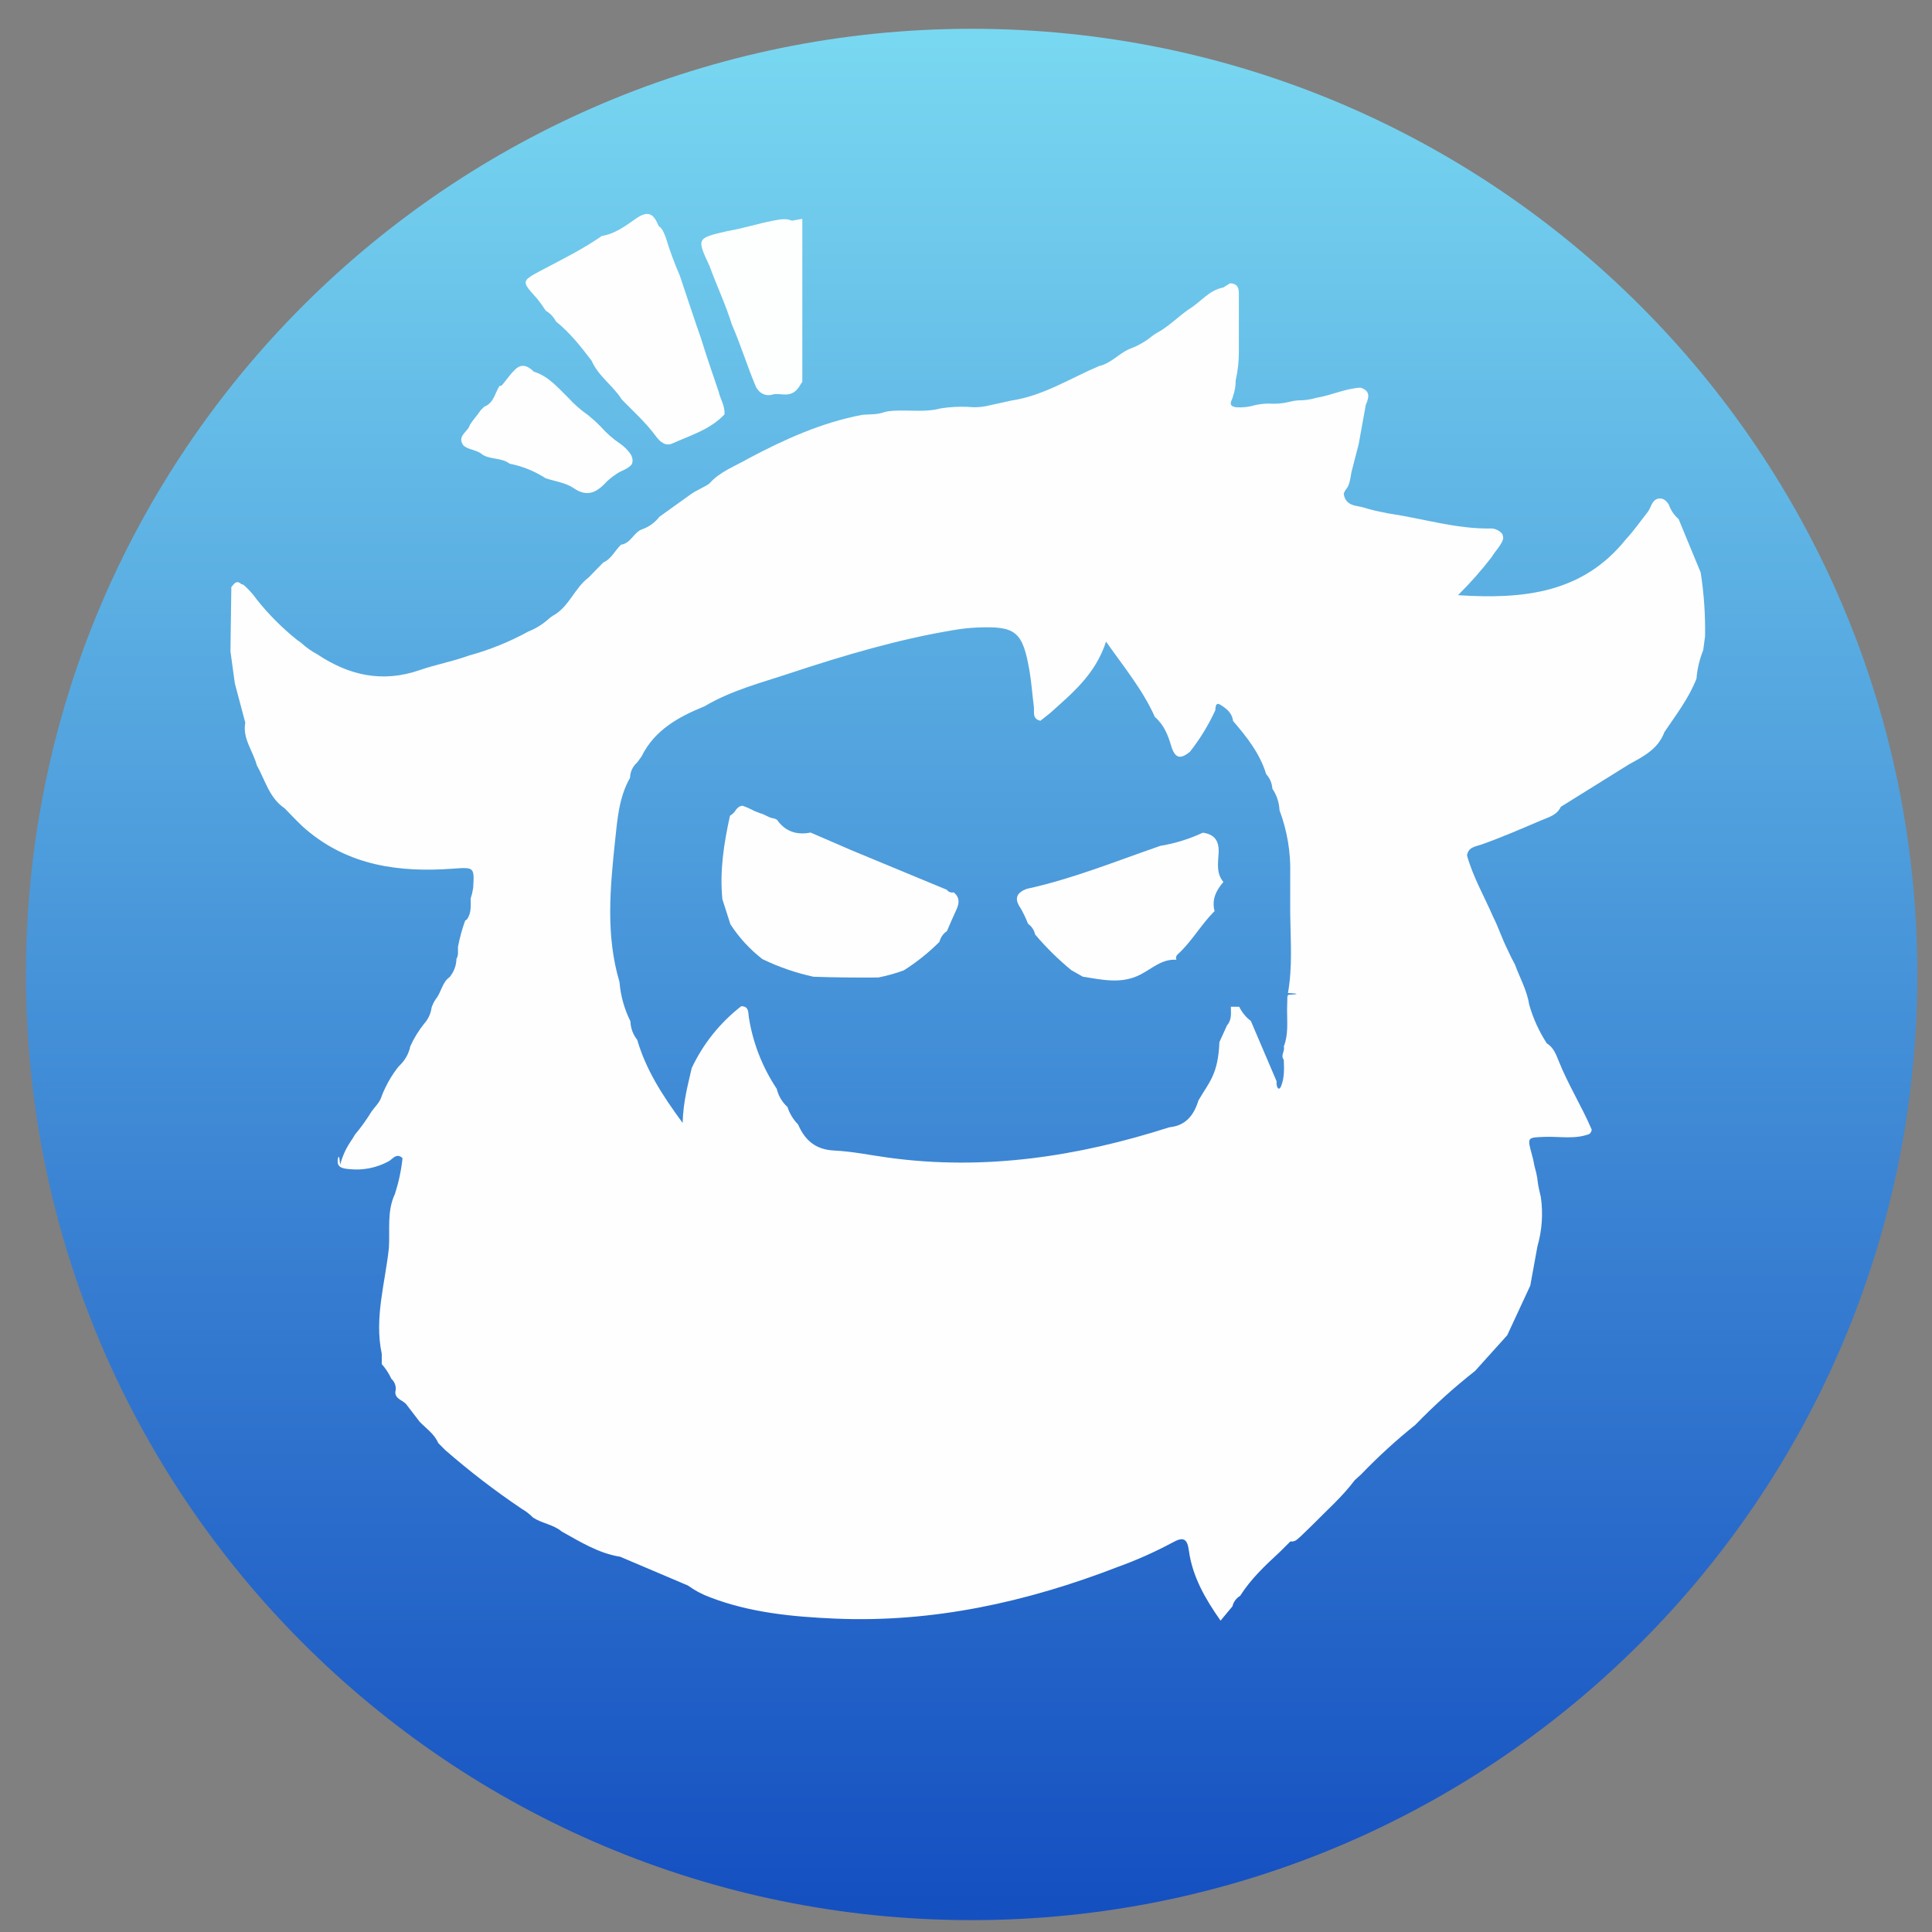 <svg width="43" height="43" viewBox="0 0 43 43" fill="none" xmlns="http://www.w3.org/2000/svg">
<rect x="0" y="0" width="43" height="43" fill="#808080" stroke="none"/>
<path d="M21.626 42.736C33.25 42.736 42.673 33.312 42.673 21.688C42.673 10.064 33.25 0.641 21.626 0.641C10.001 0.641 0.578 10.064 0.578 21.688C0.578 33.312 10.001 42.736 21.626 42.736Z" fill="url(#paint0_linear)"/>
<path d="M12.148 6.916C12.085 6.818 12.017 6.724 11.943 6.634C11.6 6.255 11.598 6.256 12.07 6.006C12.519 5.768 12.977 5.544 13.395 5.251C13.689 5.206 13.927 5.024 14.154 4.865C14.445 4.662 14.556 4.78 14.66 5.031C14.748 5.088 14.774 5.184 14.813 5.27C14.902 5.564 15.008 5.854 15.131 6.136C15.29 6.606 15.442 7.077 15.607 7.545C15.727 7.942 15.865 8.329 15.996 8.72C16.033 8.889 16.141 9.037 16.124 9.224C15.806 9.561 15.367 9.689 14.963 9.871C14.804 9.941 14.682 9.823 14.595 9.705C14.374 9.404 14.097 9.158 13.841 8.894C13.646 8.583 13.318 8.375 13.168 8.029C12.93 7.717 12.686 7.405 12.374 7.155C12.323 7.055 12.244 6.972 12.148 6.916Z" fill="#FEFEFE"/>
<path d="M17.857 4.871C17.857 6.081 17.857 7.29 17.857 8.498L17.825 8.544C17.622 8.921 17.387 8.714 17.164 8.789C17.116 8.799 17.067 8.797 17.021 8.783C16.975 8.769 16.933 8.744 16.898 8.71C16.871 8.682 16.848 8.651 16.828 8.618C16.633 8.158 16.489 7.68 16.289 7.224C16.154 6.787 15.958 6.373 15.801 5.945C15.778 5.896 15.808 5.955 15.786 5.908C15.505 5.302 15.505 5.302 16.188 5.143C16.532 5.086 16.864 4.977 17.206 4.912C17.345 4.887 17.486 4.85 17.624 4.912L17.857 4.871Z" fill="#FDFEFE"/>
<path d="M11.342 10.32C11.152 10.17 10.881 10.245 10.695 10.086C10.579 10.011 10.429 10.007 10.318 9.919C10.155 9.701 10.42 9.612 10.459 9.455C10.529 9.34 10.625 9.245 10.697 9.132L10.776 9.053C10.987 8.973 11.015 8.753 11.116 8.591C11.136 8.591 11.156 8.585 11.174 8.573C11.258 8.472 11.332 8.367 11.421 8.267V8.273C11.576 8.079 11.729 8.12 11.882 8.273C12.208 8.372 12.416 8.629 12.648 8.853C12.78 8.998 12.927 9.128 13.088 9.239C13.185 9.318 13.278 9.402 13.366 9.491C13.494 9.637 13.641 9.767 13.803 9.876C13.848 9.907 13.89 9.942 13.93 9.981C14.018 10.077 14.112 10.173 14.067 10.324C13.978 10.452 13.816 10.468 13.703 10.562C13.637 10.604 13.576 10.652 13.518 10.705C13.304 10.937 13.096 11.088 12.766 10.864C12.591 10.743 12.353 10.714 12.143 10.644C11.899 10.486 11.627 10.376 11.342 10.32Z" fill="#FEFEFE"/>
<path d="M37.852 12.744C37.687 12.347 37.523 11.949 37.36 11.552C37.26 11.465 37.184 11.353 37.141 11.228C37.083 11.142 37.015 11.076 36.903 11.098C36.752 11.142 36.75 11.302 36.669 11.401C36.511 11.601 36.363 11.814 36.188 12.002C35.229 13.199 33.922 13.342 32.45 13.247C32.718 12.981 32.968 12.699 33.199 12.4C33.279 12.261 33.404 12.153 33.455 11.996C33.459 11.954 33.451 11.912 33.43 11.876C33.395 11.836 33.352 11.806 33.303 11.786C33.254 11.766 33.202 11.758 33.149 11.763C32.41 11.769 31.704 11.552 30.983 11.44C30.924 11.433 30.865 11.422 30.808 11.407C30.667 11.383 30.529 11.35 30.392 11.308C30.221 11.245 29.987 11.285 29.916 11.038C29.916 11.021 29.91 11.004 29.907 10.987C29.963 10.828 30.02 10.921 30.077 10.515C30.131 10.304 30.186 10.092 30.241 9.88C30.294 9.587 30.347 9.296 30.399 9.006C30.473 8.847 30.503 8.696 30.28 8.628C29.941 8.647 29.632 8.799 29.301 8.853C29.167 8.893 29.027 8.913 28.887 8.911C28.828 8.916 28.768 8.926 28.71 8.941C28.557 8.98 28.398 8.994 28.24 8.982C28.142 8.983 28.043 8.994 27.947 9.014C27.807 9.057 27.661 9.074 27.516 9.065C27.299 9.033 27.431 8.906 27.445 8.812C27.483 8.701 27.503 8.585 27.502 8.467C27.55 8.257 27.574 8.043 27.573 7.827C27.573 7.424 27.573 7.02 27.573 6.615C27.573 6.474 27.593 6.313 27.377 6.305L27.224 6.4C26.906 6.458 26.719 6.729 26.46 6.883C26.211 7.055 25.999 7.28 25.728 7.421C25.697 7.439 25.668 7.46 25.64 7.482C25.503 7.594 25.349 7.685 25.184 7.749C24.923 7.841 24.744 8.085 24.463 8.146C23.819 8.42 23.22 8.81 22.509 8.915C22.351 8.949 22.192 8.987 22.033 9.02C21.871 9.062 21.703 9.073 21.537 9.055C21.337 9.047 21.137 9.058 20.939 9.089C20.589 9.184 20.231 9.118 19.877 9.143C19.812 9.146 19.747 9.155 19.684 9.172C19.526 9.231 19.359 9.219 19.195 9.232C18.291 9.403 17.465 9.776 16.66 10.203C16.36 10.378 16.024 10.493 15.786 10.764C15.658 10.852 15.511 10.906 15.383 10.995L14.677 11.501C14.574 11.635 14.433 11.735 14.271 11.788C14.098 11.868 14.033 12.094 13.823 12.123C13.686 12.251 13.61 12.44 13.426 12.52L13.102 12.852C12.784 13.09 12.665 13.511 12.303 13.706C12.272 13.725 12.243 13.747 12.216 13.771C12.082 13.893 11.927 13.989 11.758 14.056C11.339 14.286 10.895 14.466 10.434 14.591C10.078 14.723 9.7 14.79 9.342 14.914C8.514 15.201 7.77 15.035 7.064 14.564C6.935 14.496 6.816 14.411 6.708 14.312C6.68 14.289 6.65 14.268 6.62 14.249C6.28 13.978 5.972 13.669 5.702 13.327C5.683 13.297 5.661 13.269 5.638 13.242C5.571 13.16 5.498 13.084 5.418 13.015C5.401 13.011 5.385 13.004 5.369 12.999C5.258 12.899 5.21 12.999 5.149 13.066C5.142 13.543 5.136 14.019 5.129 14.496L5.227 15.211C5.304 15.501 5.381 15.793 5.459 16.084C5.394 16.44 5.632 16.715 5.715 17.031C5.903 17.363 5.991 17.759 6.335 17.99C6.493 18.149 6.64 18.316 6.811 18.461C7.76 19.27 8.89 19.421 10.079 19.334C10.555 19.3 10.56 19.295 10.531 19.766C10.519 19.843 10.501 19.919 10.476 19.993C10.476 20.152 10.495 20.316 10.396 20.459L10.352 20.492C10.284 20.682 10.23 20.877 10.193 21.075C10.188 21.164 10.21 21.257 10.159 21.341C10.156 21.49 10.102 21.633 10.007 21.747C9.836 21.867 9.824 22.087 9.699 22.236C9.66 22.294 9.628 22.358 9.606 22.425C9.588 22.561 9.529 22.687 9.437 22.788C9.315 22.941 9.212 23.109 9.132 23.287C9.1 23.442 9.023 23.585 8.911 23.697C8.886 23.722 8.862 23.749 8.84 23.776C8.736 23.914 8.646 24.061 8.572 24.217C8.543 24.278 8.515 24.339 8.493 24.402C8.452 24.536 8.35 24.628 8.271 24.736C8.16 24.918 8.035 25.092 7.898 25.256C7.813 25.415 7.68 25.533 7.57 25.921C7.551 25.702 7.536 25.735 7.525 25.77C7.473 25.991 7.631 26.008 7.778 26.021C8.08 26.053 8.385 25.992 8.651 25.846C8.736 25.801 8.824 25.649 8.959 25.776C8.931 26.046 8.874 26.312 8.791 26.571C8.607 26.957 8.682 27.373 8.655 27.778C8.572 28.561 8.327 29.334 8.497 30.134V30.355H8.492C8.581 30.454 8.655 30.567 8.711 30.689C8.744 30.718 8.771 30.755 8.787 30.797C8.804 30.838 8.811 30.883 8.808 30.927C8.755 31.125 8.944 31.152 9.034 31.245L9.339 31.642C9.483 31.794 9.667 31.912 9.754 32.118L9.913 32.277C10.453 32.748 11.021 33.184 11.616 33.584C11.707 33.636 11.79 33.701 11.863 33.776C12.063 33.907 12.316 33.929 12.503 34.087C12.917 34.317 13.322 34.572 13.803 34.648L15.312 35.289C15.461 35.397 15.624 35.484 15.796 35.548C16.696 35.895 17.645 35.984 18.587 36.025C20.764 36.119 22.853 35.658 24.875 34.876C25.297 34.724 25.708 34.54 26.104 34.328C26.343 34.194 26.426 34.255 26.46 34.508C26.54 35.097 26.831 35.594 27.166 36.07L27.43 35.752C27.441 35.704 27.462 35.658 27.492 35.618C27.521 35.578 27.558 35.544 27.601 35.519C27.839 35.143 28.157 34.844 28.481 34.545L28.72 34.307C28.745 34.311 28.771 34.31 28.796 34.303C28.821 34.297 28.844 34.285 28.863 34.269C28.916 34.226 28.966 34.18 29.014 34.131C29.075 34.07 29.137 34.011 29.199 33.952C29.523 33.621 29.873 33.316 30.152 32.944L30.296 32.813C30.674 32.42 31.077 32.052 31.502 31.711C31.918 31.282 32.362 30.881 32.831 30.512L33.546 29.718C33.717 29.349 33.888 28.982 34.059 28.613C34.112 28.321 34.165 28.03 34.218 27.74C34.321 27.384 34.347 27.01 34.294 26.643C34.272 26.54 34.243 26.439 34.229 26.334C34.221 26.254 34.208 26.174 34.19 26.096C34.176 26.04 34.159 25.985 34.147 25.928C34.135 25.853 34.118 25.778 34.097 25.705C33.989 25.308 33.989 25.319 34.373 25.303C34.707 25.29 35.047 25.363 35.373 25.24C35.388 25.228 35.401 25.213 35.41 25.196C35.419 25.179 35.424 25.16 35.426 25.141C35.202 24.618 34.898 24.135 34.688 23.606C34.629 23.458 34.572 23.309 34.426 23.221C34.254 22.956 34.123 22.667 34.036 22.364C33.987 22.046 33.828 21.765 33.718 21.468C33.656 21.355 33.6 21.239 33.546 21.121C33.43 20.89 33.353 20.645 33.233 20.407C33.036 19.953 32.786 19.522 32.651 19.04C32.677 18.852 32.847 18.84 32.974 18.796C33.422 18.637 33.858 18.448 34.295 18.261C34.461 18.191 34.651 18.145 34.739 17.957L36.258 17.011C36.576 16.836 36.904 16.673 37.043 16.296C37.302 15.911 37.588 15.542 37.758 15.105C37.776 14.887 37.826 14.673 37.908 14.47C37.921 14.367 37.935 14.264 37.949 14.161C37.957 13.687 37.925 13.213 37.852 12.744ZM28.666 22.101C28.92 22.114 28.921 22.128 28.668 22.142C28.666 22.156 28.661 22.169 28.653 22.18L28.646 22.476C28.646 22.751 28.677 23.028 28.573 23.292C28.605 23.391 28.493 23.489 28.573 23.588C28.58 23.785 28.589 23.985 28.515 24.169C28.494 24.221 28.458 24.272 28.421 24.179C28.412 24.142 28.409 24.103 28.412 24.064C28.221 23.618 28.031 23.171 27.84 22.724C27.73 22.64 27.641 22.531 27.58 22.407H27.395C27.395 22.549 27.419 22.698 27.31 22.82L27.14 23.194C27.111 23.92 26.908 24.087 26.674 24.491C26.574 24.815 26.395 25.054 26.028 25.089C23.991 25.742 21.916 26.059 19.776 25.766C19.372 25.711 18.97 25.626 18.564 25.607C18.158 25.588 17.914 25.381 17.764 25.028C17.655 24.918 17.574 24.784 17.526 24.637C17.407 24.53 17.324 24.388 17.287 24.232C16.968 23.753 16.756 23.211 16.667 22.643C16.649 22.527 16.672 22.398 16.498 22.395C16.027 22.761 15.649 23.232 15.395 23.772C15.315 24.136 15.208 24.496 15.193 24.992C14.724 24.356 14.373 23.796 14.182 23.142C14.088 23.025 14.035 22.88 14.031 22.73C13.895 22.457 13.812 22.161 13.788 21.857C13.48 20.824 13.578 19.77 13.689 18.721C13.74 18.245 13.773 17.748 14.023 17.311C14.024 17.246 14.038 17.182 14.066 17.123C14.093 17.065 14.133 17.012 14.182 16.97L14.279 16.836C14.571 16.244 15.105 15.954 15.682 15.719C16.277 15.366 16.943 15.196 17.588 14.982C18.789 14.585 20 14.225 21.252 14.019C21.408 13.993 21.565 13.976 21.723 13.968C22.61 13.927 22.761 14.047 22.915 14.941C22.959 15.2 22.975 15.463 23.01 15.724C23.026 15.844 22.966 16.003 23.157 16.041L23.37 15.873C23.857 15.433 24.377 15.018 24.617 14.28C25.026 14.861 25.437 15.359 25.704 15.958C25.901 16.125 25.997 16.362 26.064 16.593C26.151 16.885 26.269 16.905 26.482 16.735C26.707 16.45 26.897 16.138 27.049 15.808C27.056 15.733 27.053 15.616 27.168 15.69C27.295 15.769 27.425 15.87 27.443 16.045C27.749 16.403 28.041 16.768 28.181 17.23C28.263 17.319 28.311 17.433 28.319 17.554C28.415 17.695 28.47 17.86 28.477 18.031C28.649 18.488 28.73 18.973 28.716 19.461C28.716 19.751 28.716 20.042 28.716 20.334C28.723 20.925 28.77 21.517 28.666 22.101Z" fill="#FEFEFE"/>
<path d="M16.828 18.065C16.794 18.053 16.761 18.038 16.731 18.019C16.666 17.987 16.599 17.958 16.53 17.934C16.473 17.934 16.414 17.965 16.355 18.061C16.325 18.099 16.288 18.131 16.247 18.156C16.112 18.767 16.015 19.383 16.078 20.014C16.138 20.2 16.197 20.385 16.256 20.57C16.448 20.867 16.69 21.131 16.971 21.348C17.332 21.522 17.713 21.654 18.105 21.739C18.586 21.756 19.067 21.759 19.548 21.756C19.741 21.718 19.931 21.665 20.116 21.597C20.403 21.415 20.67 21.202 20.91 20.961C20.933 20.864 20.992 20.779 21.076 20.723C21.145 20.564 21.212 20.405 21.283 20.253C21.355 20.1 21.363 19.974 21.226 19.86C21.198 19.868 21.168 19.866 21.141 19.856C21.114 19.846 21.09 19.828 21.074 19.804L18.937 18.918L18.041 18.53C17.735 18.59 17.48 18.51 17.294 18.247L17.27 18.233L17.232 18.217C17.121 18.208 17.03 18.128 16.924 18.102C16.892 18.091 16.86 18.079 16.828 18.065Z" fill="#FEFEFE"/>
<path d="M27.123 18.979C27.135 18.706 27.026 18.568 26.77 18.533C26.47 18.674 26.152 18.772 25.825 18.826C24.846 19.163 23.886 19.556 22.871 19.779H22.861C22.646 19.859 22.555 19.982 22.712 20.208C22.777 20.321 22.834 20.438 22.88 20.56C22.961 20.616 23.018 20.702 23.038 20.798C23.282 21.087 23.552 21.352 23.844 21.593L24.099 21.738C24.524 21.804 24.951 21.907 25.369 21.697C25.633 21.566 25.856 21.338 26.183 21.361C26.174 21.34 26.172 21.318 26.177 21.296C26.183 21.275 26.194 21.256 26.211 21.242C26.521 20.96 26.724 20.59 27.016 20.294C27.021 20.289 27.027 20.285 27.033 20.28C26.965 20.028 27.063 19.82 27.229 19.63C27.062 19.43 27.113 19.195 27.123 18.979Z" fill="#FEFEFE"/>
<defs>
<linearGradient id="paint0_linear" x1="21.626" y1="42.326" x2="21.626" y2="0.626" gradientUnits="userSpaceOnUse">
<stop stop-color="#1550C1"/>
<stop offset="1" stop-color="#79D8F1"/>
</linearGradient>
</defs>
</svg>
